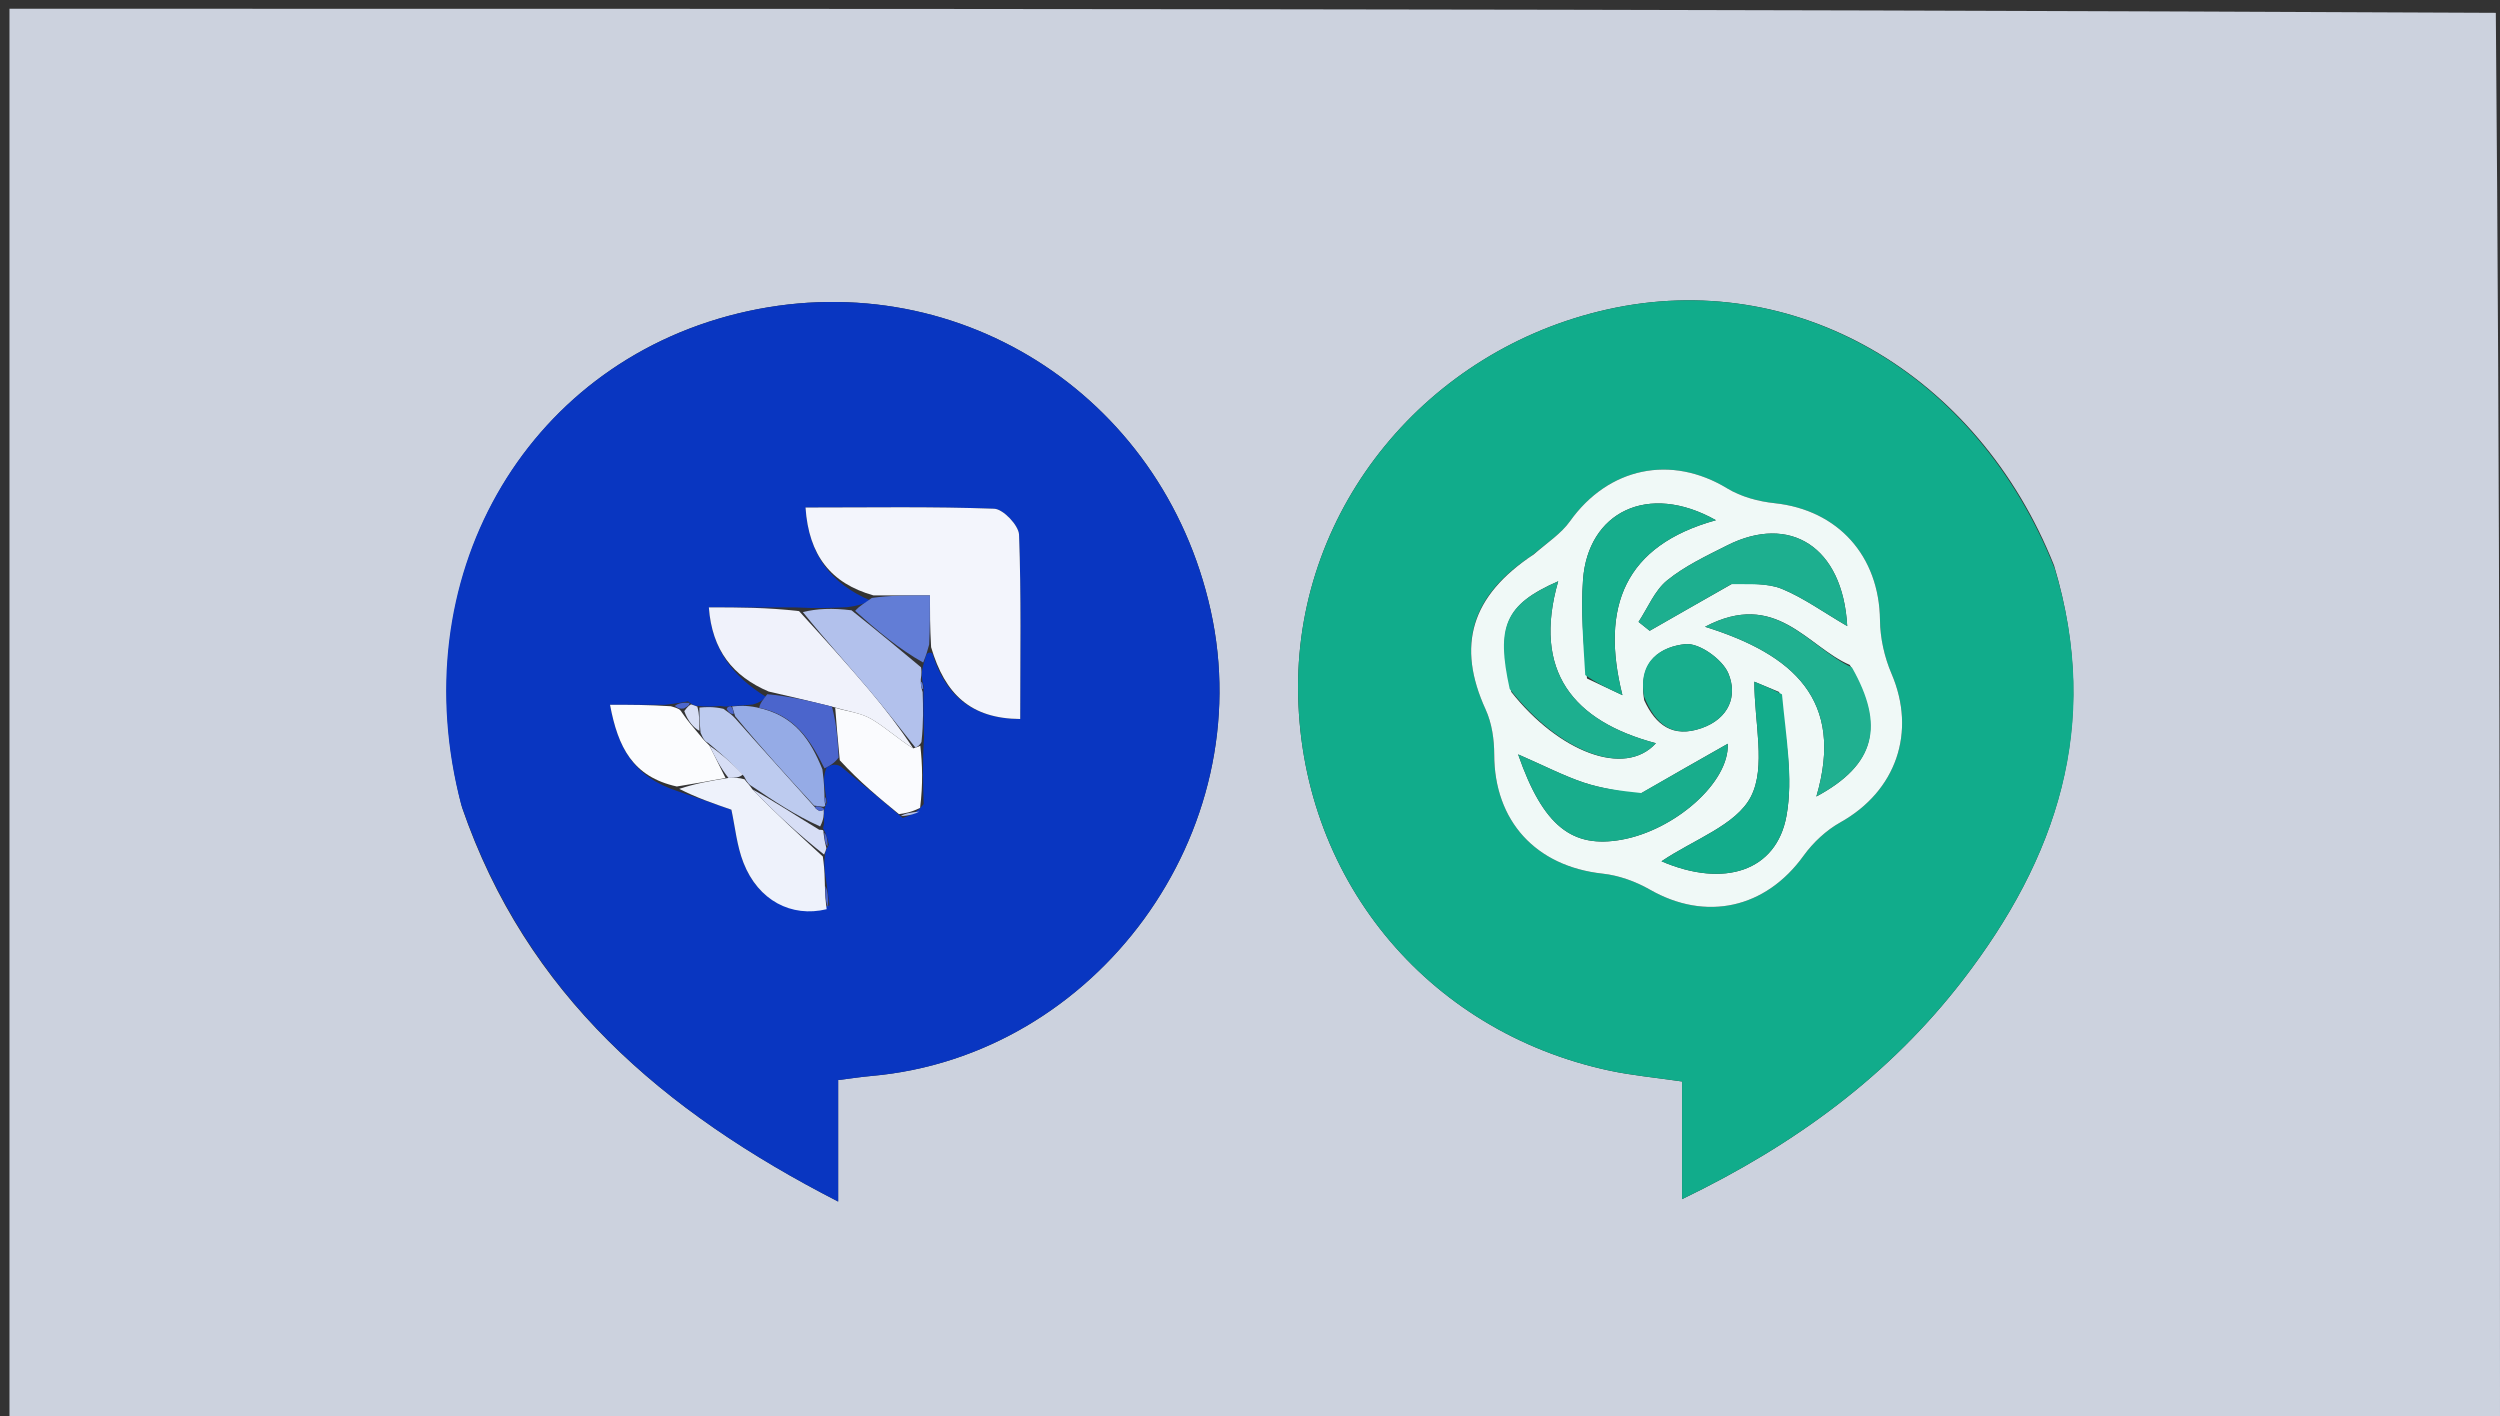<svg version="1.1" id="Layer_1" xmlns="http://www.w3.org/2000/svg" xmlns:xlink="http://www.w3.org/1999/xlink" x="0px" y="0px"
	 width="100%" viewBox="0 0 286 162" enable-background="new 0 0 286 162" xml:space="preserve">
<rect x="0" y="0" width="286" height="162" fill="#333333" stroke="none"/>
<path fill="#CCD2DE" opacity="1" stroke="none" 
	d="
M286,163 
	C191.057,163 96.114,163 1.085,163 
	C1.085,109.089 1.085,55.178 1.085,1 
	C95.687,1 190.375,1 285.522,1.469 
	C285.987,55.625 285.994,109.312 286,163 
M52.876,92.431 
	C60.205,113.737 75.733,127.124 95.887,137.46 
	C95.887,132.257 95.887,128.018 95.887,123.556 
	C97.431,123.365 98.55,123.192 99.676,123.092 
	C125.494,120.81 144.141,95.228 138.501,69.822 
	C132.972,44.922 108.972,29.855 84.407,35.863 
	C59.889,41.858 45.97,66.307 52.876,92.431 
M234.984,64.683 
	C226.193,42.618 205.245,30.615 183.876,35.399 
	C163.198,40.028 148.465,58.027 148.497,78.621 
	C148.531,100.158 163.037,118.01 184.216,122.498 
	C186.749,123.035 189.346,123.271 192.43,123.722 
	C192.43,128.273 192.43,132.461 192.43,137.181 
	C205.446,130.902 216.2,122.955 224.559,112.105 
	C235.228,98.256 240.471,83.021 234.984,64.683 
z"/>
<path fill="#323C4D" opacity="1" stroke="none" 
	d="
M286.5,163 
	C285.994,109.312 285.987,55.625 285.99,1.469 
	C286.333,2.333 286.957,3.666 286.958,5 
	C287.007,57.667 287,110.333 286.5,163 
z"/>
<path fill="#0936C1" opacity="1" stroke="none" 
	d="
M52.76,92.041 
	C45.97,66.307 59.889,41.858 84.407,35.863 
	C108.972,29.855 132.972,44.922 138.501,69.822 
	C144.141,95.228 125.494,120.81 99.676,123.092 
	C98.55,123.192 97.431,123.365 95.887,123.556 
	C95.887,128.018 95.887,132.257 95.887,137.46 
	C75.733,127.124 60.205,113.737 52.76,92.041 
M94.381,92.329 
	C94.381,92.329 94.412,92.122 94.634,91.849 
	C94.562,91.524 94.49,91.2 94.36,90.156 
	C94.268,89.441 94.175,88.725 94.561,87.798 
	C95.013,87.547 95.465,87.296 96.174,87.675 
	C98.396,89.496 100.618,91.317 103.265,93.578 
	C104.017,93.328 104.768,93.078 105.674,91.989 
	C105.598,89.718 105.522,87.448 105.709,84.353 
	C105.657,82.628 105.605,80.903 105.666,78.489 
	C105.594,78.268 105.523,78.046 105.449,77.327 
	C105.448,76.994 105.42,76.664 105.863,75.253 
	C105.978,74.873 106.093,74.493 106.652,74.73 
	C108.114,79.463 111.074,82.206 116.711,82.254 
	C116.711,75.047 116.837,68.103 116.579,61.172 
	C116.539,60.102 114.765,58.238 113.739,58.2 
	C106.633,57.937 99.512,58.062 92.151,58.062 
	C92.521,63.528 95.044,66.733 99.555,68.698 
	C98.935,69 98.315,69.301 96.857,69.466 
	C95.173,69.545 93.488,69.624 90.941,69.486 
	C87.74,69.486 84.539,69.486 81.092,69.486 
	C81.46,74.409 83.847,77.363 87.624,79.72 
	C87.303,80.045 86.981,80.37 86.076,80.602 
	C85.304,80.674 84.531,80.747 83.433,80.789 
	C83.433,80.789 83.126,80.902 82.348,80.763 
	C81.569,80.823 80.791,80.883 79.542,80.731 
	C79.378,80.68 79.214,80.629 78.709,80.233 
	C78.129,80.345 77.55,80.457 76.088,80.628 
	C74.163,80.628 72.238,80.628 69.787,80.628 
	C70.699,85.494 72.388,88.861 77.585,90.533 
	C79.627,91.236 81.669,91.939 83.672,92.628 
	C84.096,94.571 84.289,96.754 85.058,98.711 
	C86.748,103.012 90.538,104.992 94.9,103.577 
	C94.787,102.712 94.673,101.847 94.434,100.233 
	C94.333,99.483 94.232,98.733 94.418,97.543 
	C94.457,97.373 94.497,97.203 94.827,96.649 
	C94.69,96.069 94.553,95.489 94.23,94.868 
	C94.23,94.868 94.065,94.96 94.278,94.212 
	C94.263,93.694 94.249,93.176 94.295,92.608 
	C94.295,92.608 94.314,92.527 94.381,92.329 
z"/>
<path fill="#11AC8B" opacity="1" stroke="none" 
	d="
M235.068,65.074 
	C240.471,83.021 235.228,98.256 224.559,112.105 
	C216.2,122.955 205.446,130.902 192.43,137.181 
	C192.43,132.461 192.43,128.273 192.43,123.722 
	C189.346,123.271 186.749,123.035 184.216,122.498 
	C163.037,118.01 148.531,100.158 148.497,78.621 
	C148.465,58.027 163.198,40.028 183.876,35.399 
	C205.245,30.615 226.193,42.618 235.068,65.074 
M175.145,63.626 
	C168.234,68.195 166.627,73.888 169.959,81.173 
	C170.667,82.72 170.938,84.593 170.939,86.317 
	C170.948,93.926 175.703,99.116 183.346,99.945 
	C185.2,100.146 187.125,100.843 188.753,101.775 
	C195.162,105.443 201.988,103.928 206.336,97.888 
	C207.424,96.377 208.931,94.978 210.55,94.072 
	C216.938,90.497 219.252,83.75 216.388,77.061 
	C215.579,75.174 215.092,73 215.071,70.952 
	C214.993,63.602 210.274,58.335 203.013,57.563 
	C201.161,57.367 199.176,56.832 197.603,55.875 
	C191.189,51.974 184.008,53.452 179.597,59.641 
	C178.601,61.039 177.055,62.043 175.145,63.626 
z"/>
<path fill="#F3F5FC" opacity="1" stroke="none" 
	d="
M99.915,68.112 
	C95.044,66.733 92.521,63.528 92.151,58.062 
	C99.512,58.062 106.633,57.937 113.739,58.2 
	C114.765,58.238 116.539,60.102 116.579,61.172 
	C116.837,68.103 116.711,75.047 116.711,82.254 
	C111.074,82.206 108.114,79.463 106.519,74.041 
	C106.386,71.695 106.386,70.039 106.386,68.112 
	C103.706,68.112 101.811,68.112 99.915,68.112 
z"/>
<path fill="#F0F2FB" opacity="1" stroke="none" 
	d="
M87.933,79.112 
	C83.847,77.363 81.46,74.409 81.092,69.486 
	C84.539,69.486 87.74,69.486 91.412,69.912 
	C94.372,73.159 96.902,75.947 99.338,78.814 
	C101.193,80.997 102.929,83.28 104.474,85.614 
	C102.707,84.528 101.283,83.175 99.628,82.224 
	C98.427,81.534 96.921,81.374 95.172,80.833 
	C92.506,80.163 90.22,79.637 87.933,79.112 
z"/>
<path fill="#EEF2FB" opacity="1" stroke="none" 
	d="
M94.568,104.013 
	C90.538,104.992 86.748,103.012 85.058,98.711 
	C84.289,96.754 84.096,94.571 83.672,92.628 
	C81.669,91.939 79.627,91.236 77.705,90.246 
	C79.55,89.639 81.275,89.32 83.339,88.998 
	C84.132,88.981 84.585,88.967 85.171,89.154 
	C85.51,89.607 85.757,89.809 86.08,90.306 
	C88.787,93.096 91.459,95.54 94.131,97.983 
	C94.232,98.733 94.333,99.483 94.359,100.975 
	C94.379,102.482 94.473,103.248 94.568,104.013 
z"/>
<path fill="#B2C1EC" opacity="1" stroke="none" 
	d="
M104.719,85.519 
	C102.929,83.28 101.193,80.997 99.338,78.814 
	C96.902,75.947 94.372,73.159 91.843,70.02 
	C93.488,69.624 95.173,69.545 97.41,69.817 
	C100.43,72.223 102.897,74.279 105.364,76.336 
	C105.42,76.664 105.448,76.994 105.335,77.733 
	C105.332,78.485 105.442,78.832 105.553,79.179 
	C105.605,80.903 105.657,82.628 105.415,84.892 
	C105.121,85.431 104.719,85.519 104.719,85.519 
z"/>
<path fill="#FAFBFE" opacity="1" stroke="none" 
	d="
M104.474,85.614 
	C104.719,85.519 105.121,85.431 105.284,85.304 
	C105.522,87.448 105.598,89.718 105.259,92.423 
	C104.176,92.95 103.508,93.044 102.84,93.137 
	C100.618,91.317 98.396,89.496 96.07,86.977 
	C95.827,84.511 95.689,82.744 95.55,80.977 
	C96.921,81.374 98.427,81.534 99.628,82.224 
	C101.283,83.175 102.707,84.528 104.474,85.614 
z"/>
<path fill="#FBFCFE" opacity="1" stroke="none" 
	d="
M82.999,89.001 
	C81.275,89.32 79.55,89.639 77.427,89.975 
	C72.388,88.861 70.699,85.494 69.787,80.628 
	C72.238,80.628 74.163,80.628 76.751,80.795 
	C77.595,81.039 77.777,81.116 78.003,81.497 
	C78.702,82.53 79.356,83.259 80.14,84.191 
	C80.472,84.646 80.72,84.845 81.15,85.284 
	C81.859,86.719 82.429,87.86 82.999,89.001 
z"/>
<path fill="#BDCBEF" opacity="1" stroke="none" 
	d="
M81.011,84.989 
	C80.72,84.845 80.472,84.646 80.142,83.81 
	C80.014,82.466 80.013,81.704 80.012,80.943 
	C80.791,80.883 81.569,80.823 82.756,81.087 
	C83.438,81.578 83.713,81.747 84.136,82.218 
	C87.236,85.734 90.188,88.947 93.243,92.373 
	C93.346,92.585 93.776,92.787 93.776,92.787 
	C93.776,92.787 94.234,92.659 94.234,92.659 
	C94.249,93.176 94.263,93.694 93.825,94.549 
	C90.93,93.245 88.488,91.603 86.045,89.961 
	C85.757,89.809 85.51,89.607 85.111,88.805 
	C83.615,87.167 82.313,86.078 81.011,84.989 
z"/>
<path fill="#95ABE6" opacity="1" stroke="none" 
	d="
M93.14,92.16 
	C90.188,88.947 87.236,85.734 84.102,81.939 
	C83.866,81.178 83.812,80.998 83.758,80.819 
	C84.531,80.747 85.304,80.674 86.553,80.925 
	C90.982,81.831 92.733,84.712 94.083,88.01 
	C94.175,88.725 94.268,89.441 94.315,90.827 
	C94.317,91.706 94.365,91.914 94.412,92.122 
	C94.412,92.122 94.381,92.329 94.068,92.283 
	C93.55,92.211 93.345,92.186 93.14,92.16 
z"/>
<path fill="#627DD6" opacity="1" stroke="none" 
	d="
M105.614,75.795 
	C102.897,74.279 100.43,72.223 97.829,69.884 
	C98.315,69.301 98.935,69 99.735,68.405 
	C101.811,68.112 103.706,68.112 106.386,68.112 
	C106.386,70.039 106.386,71.695 106.297,73.732 
	C106.093,74.493 105.978,74.873 105.614,75.795 
z"/>
<path fill="#4B65CC" opacity="1" stroke="none" 
	d="
M94.322,87.904 
	C92.733,84.712 90.982,81.831 86.845,80.971 
	C86.981,80.37 87.303,80.045 87.778,79.416 
	C90.22,79.637 92.506,80.163 95.172,80.833 
	C95.689,82.744 95.827,84.511 95.941,86.662 
	C95.465,87.296 95.013,87.547 94.322,87.904 
z"/>
<path fill="#D7DEF5" opacity="1" stroke="none" 
	d="
M86.08,90.306 
	C88.488,91.603 90.93,93.245 93.718,94.924 
	C94.065,94.96 94.23,94.868 94.208,95.242 
	C94.303,96.089 94.42,96.561 94.537,97.033 
	C94.497,97.203 94.457,97.373 94.274,97.763 
	C91.459,95.54 88.787,93.096 86.08,90.306 
z"/>
<path fill="#D7DEF5" opacity="1" stroke="none" 
	d="
M79.777,80.837 
	C80.013,81.704 80.014,82.466 80.013,83.608 
	C79.356,83.259 78.702,82.53 78.28,81.351 
	C78.692,80.793 78.871,80.686 79.05,80.579 
	C79.214,80.629 79.378,80.68 79.777,80.837 
z"/>
<path fill="#B2C1EC" opacity="1" stroke="none" 
	d="
M103.053,93.358 
	C103.508,93.044 104.176,92.95 105.182,92.842 
	C104.768,93.078 104.017,93.328 103.053,93.358 
z"/>
<path fill="#4B65CC" opacity="1" stroke="none" 
	d="
M94.734,103.795 
	C94.473,103.248 94.379,102.482 94.422,101.35 
	C94.673,101.847 94.787,102.712 94.734,103.795 
z"/>
<path fill="#4C67CD" opacity="1" stroke="none" 
	d="
M78.88,80.406 
	C78.871,80.686 78.692,80.793 78.236,81.047 
	C77.777,81.116 77.595,81.039 77.192,80.766 
	C77.55,80.457 78.129,80.345 78.88,80.406 
z"/>
<path fill="#4B65CC" opacity="1" stroke="none" 
	d="
M94.682,96.841 
	C94.42,96.561 94.303,96.089 94.301,95.263 
	C94.553,95.489 94.69,96.069 94.682,96.841 
z"/>
<path fill="#4B65CC" opacity="1" stroke="none" 
	d="
M83.596,80.804 
	C83.812,80.998 83.866,81.178 83.954,81.636 
	C83.713,81.747 83.438,81.578 83.145,81.156 
	C83.126,80.902 83.433,80.789 83.596,80.804 
z"/>
<path fill="#627DD6" opacity="1" stroke="none" 
	d="
M105.609,78.834 
	C105.442,78.832 105.332,78.485 105.337,77.982 
	C105.523,78.046 105.594,78.268 105.609,78.834 
z"/>
<path fill="#4B65CC" opacity="1" stroke="none" 
	d="
M94.523,91.985 
	C94.365,91.914 94.317,91.706 94.343,91.187 
	C94.49,91.2 94.562,91.524 94.523,91.985 
z"/>
<path fill="#4B65CC" opacity="1" stroke="none" 
	d="
M93.243,92.373 
	C93.345,92.186 93.55,92.211 94.035,92.382 
	C94.314,92.527 94.295,92.608 94.265,92.633 
	C94.234,92.659 93.776,92.787 93.776,92.787 
	C93.776,92.787 93.346,92.585 93.243,92.373 
z"/>
<path fill="#F0F9F7" opacity="1" stroke="none" 
	d="
M175.453,63.427 
	C177.055,62.043 178.601,61.039 179.597,59.641 
	C184.008,53.452 191.189,51.974 197.603,55.875 
	C199.176,56.832 201.161,57.367 203.013,57.563 
	C210.274,58.335 214.993,63.602 215.071,70.952 
	C215.092,73 215.579,75.174 216.388,77.061 
	C219.252,83.75 216.938,90.497 210.55,94.072 
	C208.931,94.978 207.424,96.377 206.336,97.888 
	C201.988,103.928 195.162,105.443 188.753,101.775 
	C187.125,100.843 185.2,100.146 183.346,99.945 
	C175.703,99.116 170.948,93.926 170.939,86.317 
	C170.938,84.593 170.667,82.72 169.959,81.173 
	C166.627,73.888 168.234,68.195 175.453,63.427 
M211.617,76.068 
	C206.734,73.97 203.181,67.424 195.056,71.701 
	C205.191,74.869 211.037,80.095 207.792,91.121 
	C214.591,87.46 215.635,83.029 211.617,76.068 
M172.896,79.163 
	C178.297,85.99 185.841,88.984 189.437,85.026 
	C179.967,82.51 175.296,76.793 178.258,66.497 
	C172.159,69.183 171.13,71.629 172.896,79.163 
M198.4,66.646 
	C200.232,66.858 202.22,66.693 203.86,67.371 
	C206.322,68.389 208.539,69.998 211.324,71.627 
	C210.814,62.485 204.713,58.798 197.597,62.39 
	C195.226,63.587 192.756,64.744 190.72,66.397 
	C189.289,67.56 188.516,69.533 187.45,71.145 
	C187.874,71.484 188.298,71.823 188.723,72.162 
	C191.724,70.443 194.725,68.725 198.4,66.646 
M181.552,77.618 
	C182.559,78.093 183.567,78.567 185.606,79.527 
	C183.067,69.404 185.855,62.399 196.303,59.511 
	C188.5,55.124 181.652,58.62 181.096,66.341 
	C180.845,69.817 181.116,73.331 181.552,77.618 
M203.534,79.162 
	C202.793,78.854 202.051,78.547 200.697,77.985 
	C200.697,82.735 202.05,87.723 200.309,91.129 
	C198.636,94.402 193.758,96.036 190.077,98.533 
	C197.252,101.614 203.215,99.643 204.367,93.366 
	C205.173,88.972 204.306,84.27 203.534,79.162 
M187.457,90.919 
	C185.366,90.473 183.215,90.206 181.199,89.533 
	C178.918,88.772 176.759,87.648 173.674,86.301 
	C176.557,94.593 179.903,97.064 185.505,96.062 
	C191.561,94.979 197.843,89.534 197.658,85.085 
	C194.351,86.962 191.209,88.745 187.457,90.919 
M188.097,80.107 
	C189.408,82.954 191.364,84.441 194.642,83.304 
	C197.791,82.213 198.817,79.594 197.711,77.011 
	C197.027,75.412 194.376,73.523 192.808,73.687 
	C190.16,73.964 187.313,75.477 188.097,80.107 
z"/>
<path fill="#D7DEF5" opacity="1" stroke="none" 
	d="
M81.15,85.284 
	C82.313,86.078 83.615,87.167 84.978,88.605 
	C84.585,88.967 84.132,88.981 83.339,88.998 
	C82.429,87.86 81.859,86.719 81.15,85.284 
z"/>
<path fill="#20B090" opacity="1" stroke="none" 
	d="
M211.863,76.359 
	C215.635,83.029 214.591,87.46 207.792,91.121 
	C211.037,80.095 205.191,74.869 195.056,71.701 
	C203.181,67.424 206.734,73.97 211.863,76.359 
z"/>
<path fill="#1DAF8F" opacity="1" stroke="none" 
	d="
M172.709,78.812 
	C171.13,71.629 172.159,69.183 178.258,66.497 
	C175.296,76.793 179.967,82.51 189.437,85.026 
	C185.841,88.984 178.297,85.99 172.709,78.812 
z"/>
<path fill="#1DAF8F" opacity="1" stroke="none" 
	d="
M198.063,66.826 
	C194.725,68.725 191.724,70.443 188.723,72.162 
	C188.298,71.823 187.874,71.484 187.45,71.145 
	C188.516,69.533 189.289,67.56 190.72,66.397 
	C192.756,64.744 195.226,63.587 197.597,62.39 
	C204.713,58.798 210.814,62.485 211.324,71.627 
	C208.539,69.998 206.322,68.389 203.86,67.371 
	C202.22,66.693 200.232,66.858 198.063,66.826 
z"/>
<path fill="#16AD8C" opacity="1" stroke="none" 
	d="
M181.351,77.223 
	C181.116,73.331 180.845,69.817 181.096,66.341 
	C181.652,58.62 188.5,55.124 196.303,59.511 
	C185.855,62.399 183.067,69.404 185.606,79.527 
	C183.567,78.567 182.559,78.093 181.351,77.223 
z"/>
<path fill="#13AC8B" opacity="1" stroke="none" 
	d="
M203.861,79.434 
	C204.306,84.27 205.173,88.972 204.367,93.366 
	C203.215,99.643 197.252,101.614 190.077,98.533 
	C193.758,96.036 198.636,94.402 200.309,91.129 
	C202.05,87.723 200.697,82.735 200.697,77.985 
	C202.051,78.547 202.793,78.854 203.861,79.434 
z"/>
<path fill="#18AD8C" opacity="1" stroke="none" 
	d="
M187.763,90.724 
	C191.209,88.745 194.351,86.962 197.658,85.085 
	C197.843,89.534 191.561,94.979 185.505,96.062 
	C179.903,97.064 176.557,94.593 173.674,86.301 
	C176.759,87.648 178.918,88.772 181.199,89.533 
	C183.215,90.206 185.366,90.473 187.763,90.724 
z"/>
<path fill="#18AE8D" opacity="1" stroke="none" 
	d="
M188.089,79.706 
	C187.313,75.477 190.16,73.964 192.808,73.687 
	C194.376,73.523 197.027,75.412 197.711,77.011 
	C198.817,79.594 197.791,82.213 194.642,83.304 
	C191.364,84.441 189.408,82.954 188.089,79.706 
z"/>
</svg>